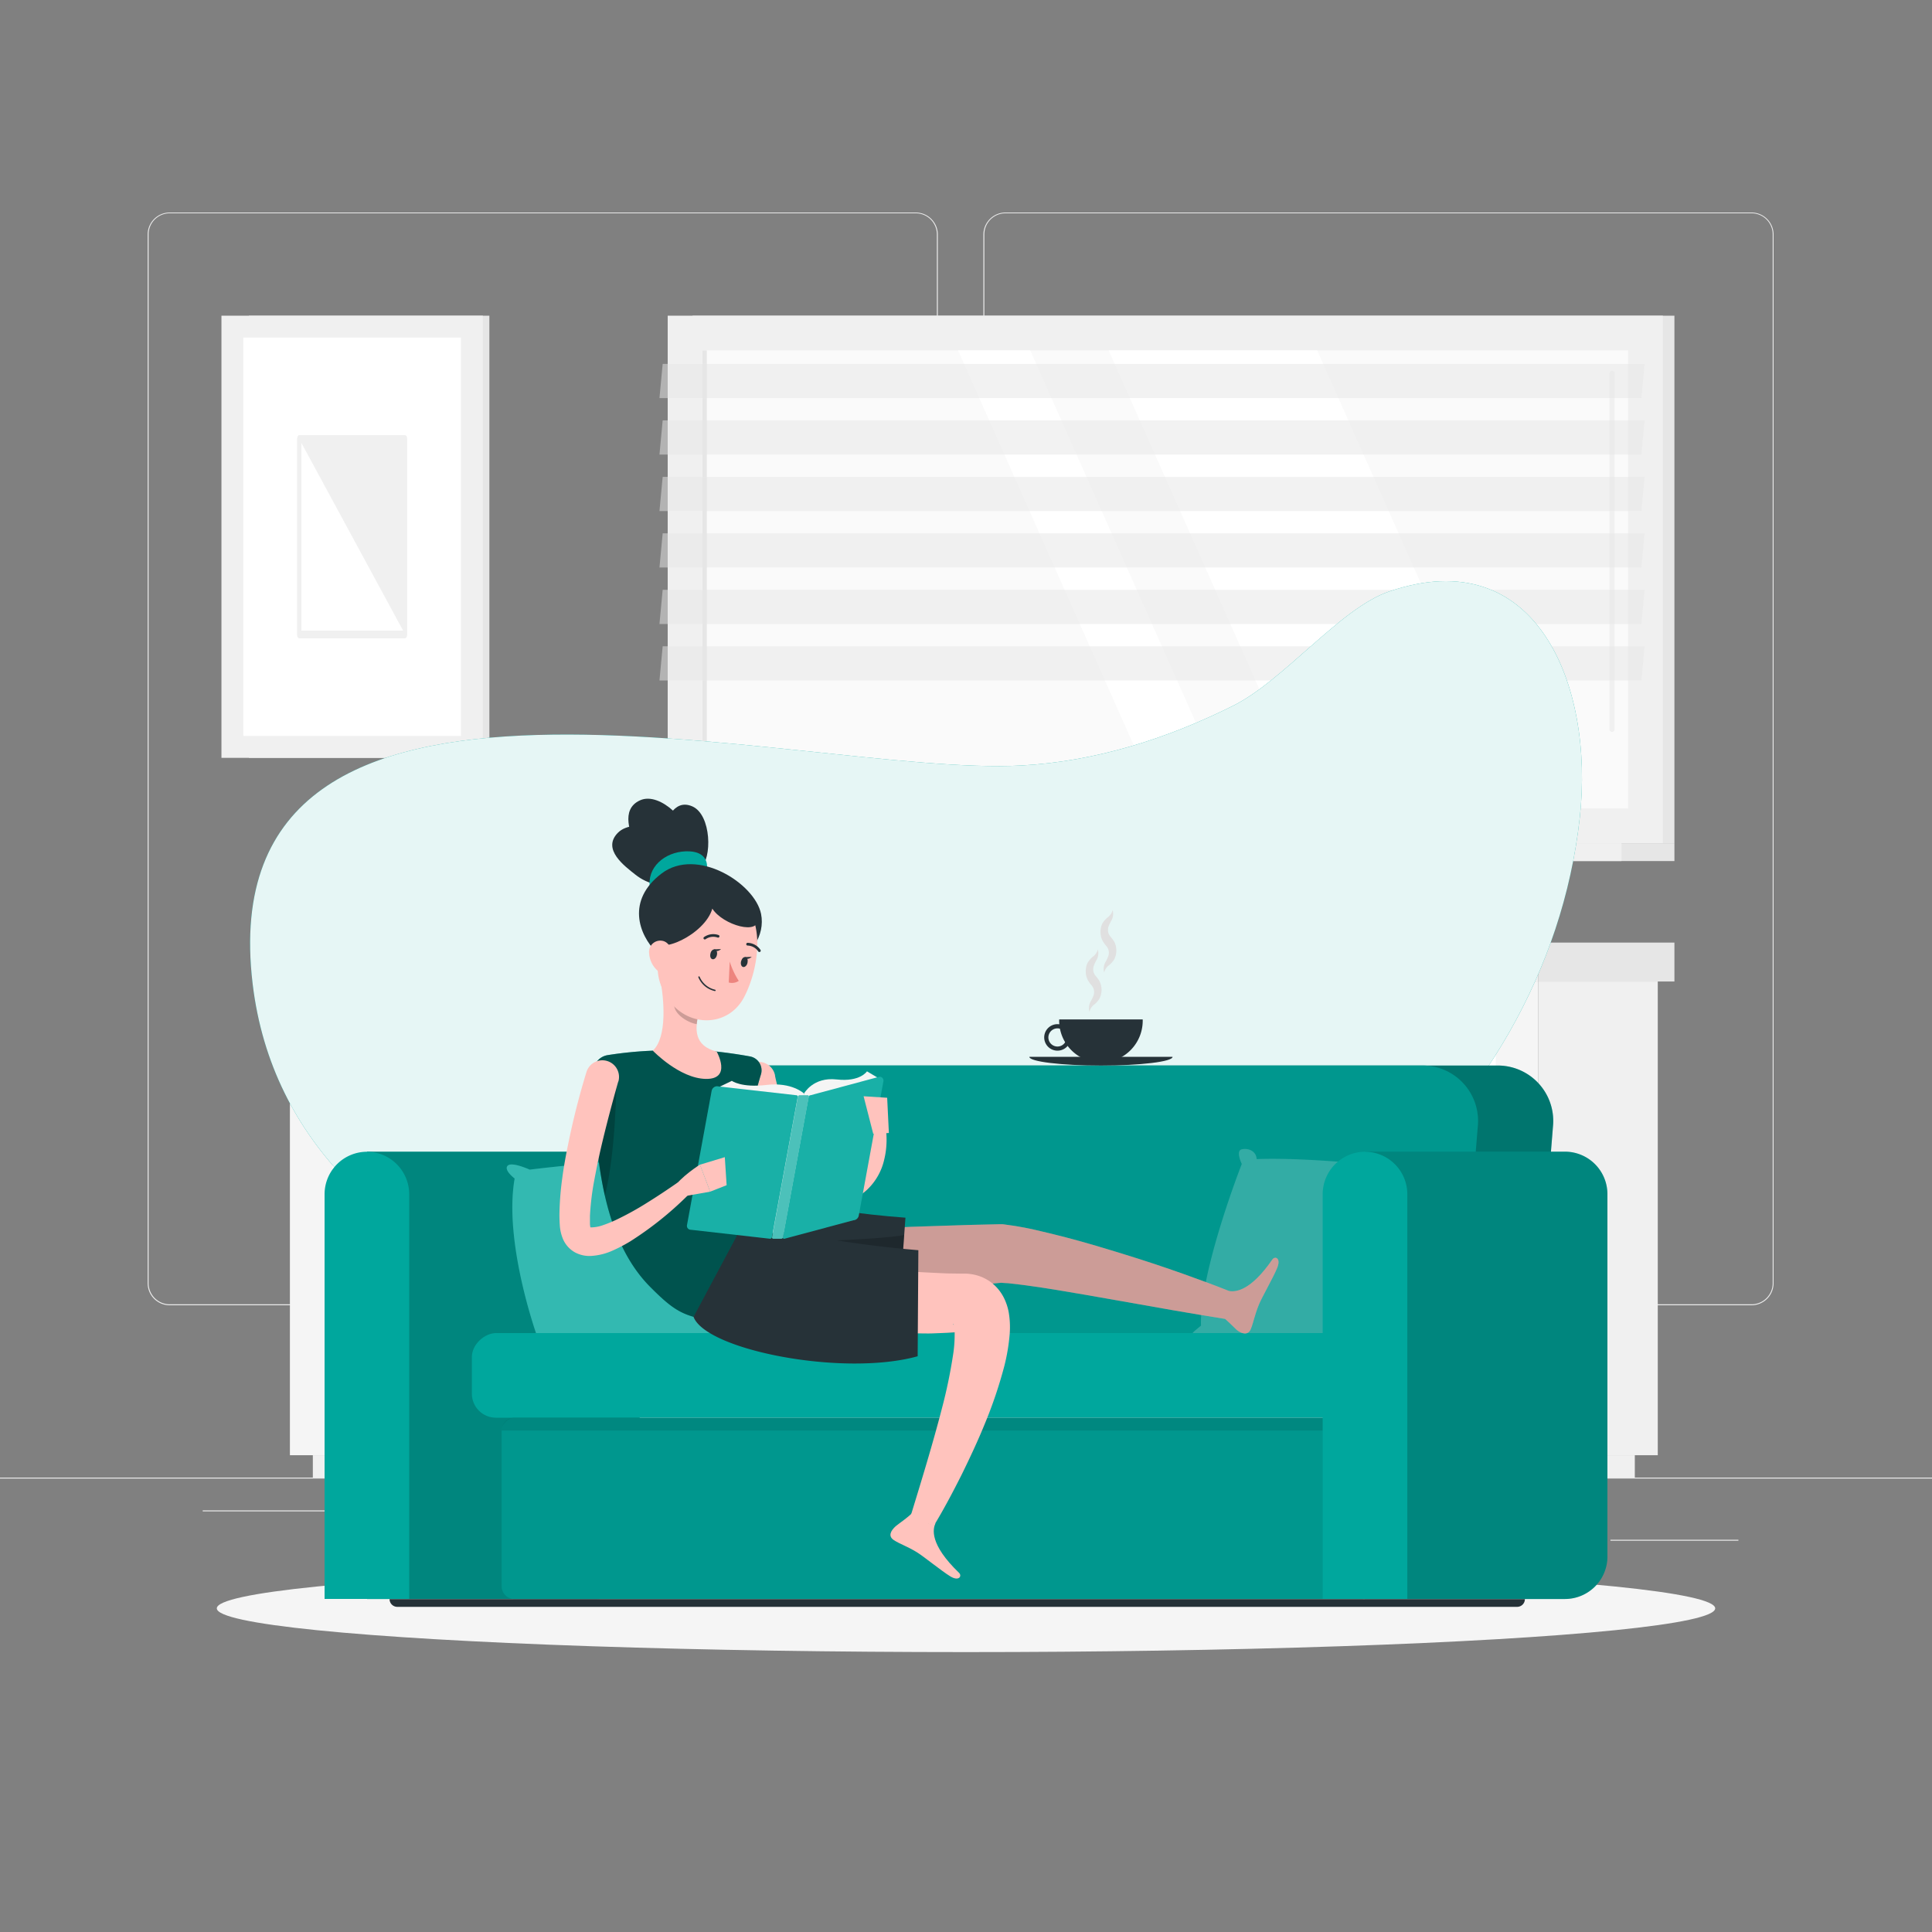 <?xml version="1.0" encoding="UTF-8" standalone="no"?>
<svg
   viewBox="0 0 500 500"
   version="1.1"
   id="svg91"
   sodipodi:docname="42-Chilling_Artboard-1.svg"
   inkscape:version="1.4.2 (2aeb623e1d, 2025-05-12)"
   xmlns:inkscape="http://www.inkscape.org/namespaces/inkscape"
   xmlns:sodipodi="http://sodipodi.sourceforge.net/DTD/sodipodi-0.dtd"
   xmlns="http://www.w3.org/2000/svg"
   xmlns:svg="http://www.w3.org/2000/svg">
  <rect x="0" y="0" width="500" height="500" fill="#808080" stroke="none"/>
  <defs
     id="defs91" />
  <sodipodi:namedview
     id="namedview91"
     pagecolor="#ffffff"
     bordercolor="#000000"
     borderopacity="0.25"
     inkscape:showpageshadow="2"
     inkscape:pageopacity="0.0"
     inkscape:pagecheckerboard="0"
     inkscape:deskcolor="#d1d1d1"
     inkscape:zoom="1.538"
     inkscape:cx="250"
     inkscape:cy="250"
     inkscape:window-width="1920"
     inkscape:window-height="977"
     inkscape:window-x="0"
     inkscape:window-y="0"
     inkscape:window-maximized="1"
     inkscape:current-layer="svg91" />
  <g
     id="background-complete">
    <rect
       y="382.4"
       width="500"
       height="0.25"
       style="fill:#ebebeb"
       id="rect1" />
    <rect
       x="416.78"
       y="398.49"
       width="33.12"
       height="0.25"
       style="fill:#ebebeb"
       id="rect2" />
    <rect
       x="322.53"
       y="401.21"
       width="8.69"
       height="0.25"
       style="fill:#ebebeb"
       id="rect3" />
    <rect
       x="396.59"
       y="389.21"
       width="19.19"
       height="0.25"
       style="fill:#ebebeb"
       id="rect4" />
    <rect
       x="52.46"
       y="390.89"
       width="43.19"
       height="0.25"
       style="fill:#ebebeb"
       id="rect5" />
    <rect
       x="104.56"
       y="390.89"
       width="6.33"
       height="0.25"
       style="fill:#ebebeb"
       id="rect6" />
    <rect
       x="131.47"
       y="395.11"
       width="93.68"
       height="0.25"
       style="fill:#ebebeb"
       id="rect7" />
    <path
       d="M237,337.8H43.91a5.71,5.71,0,0,1-5.7-5.71V60.66A5.71,5.71,0,0,1,43.91,55H237a5.71,5.71,0,0,1,5.71,5.71V332.09A5.71,5.71,0,0,1,237,337.8ZM43.91,55.2a5.46,5.46,0,0,0-5.45,5.46V332.09a5.46,5.46,0,0,0,5.45,5.46H237a5.47,5.47,0,0,0,5.46-5.46V60.66A5.47,5.47,0,0,0,237,55.2Z"
       style="fill:#ebebeb"
       id="path7" />
    <path
       d="M453.31,337.8H260.21a5.72,5.72,0,0,1-5.71-5.71V60.66A5.72,5.72,0,0,1,260.21,55h193.1A5.71,5.71,0,0,1,459,60.66V332.09A5.71,5.71,0,0,1,453.31,337.8ZM260.21,55.2a5.47,5.47,0,0,0-5.46,5.46V332.09a5.47,5.47,0,0,0,5.46,5.46h193.1a5.47,5.47,0,0,0,5.46-5.46V60.66a5.47,5.47,0,0,0-5.46-5.46Z"
       style="fill:#ebebeb"
       id="path8" />
    <rect
       x="179.22"
       y="81.69"
       width="254.12"
       height="136.52"
       transform="translate(612.56 299.91) rotate(180)"
       style="fill:#e6e6e6"
       id="rect8" />
    <rect
       x="172.8"
       y="81.69"
       width="257.54"
       height="136.52"
       transform="translate(603.14 299.91) rotate(180)"
       style="fill:#f0f0f0"
       id="rect9" />
    <rect
       x="179.22"
       y="218.21"
       width="254.12"
       height="4.62"
       transform="translate(612.56 441.05) rotate(180)"
       style="fill:#e6e6e6"
       id="rect10" />
    <rect
       x="162.11"
       y="218.21"
       width="257.54"
       height="4.62"
       transform="translate(581.75 441.05) rotate(180)"
       style="fill:#f0f0f0"
       id="rect11" />
    <rect
       x="242.3"
       y="30.17"
       width="118.54"
       height="239.57"
       transform="translate(451.52 -151.62) rotate(90)"
       style="fill:#fafafa"
       id="rect12" />
    <polygon
       points="393.64 209.23 340.89 90.68 286.92 90.68 339.66 209.23 393.64 209.23"
       style="fill:#fff"
       id="polygon12" />
    <path
       d="M417.19,189.42a.65.65,0,0,0,.65-.65V96.53a.65.65,0,0,0-1.29,0v92.24A.65.65,0,0,0,417.19,189.42Z"
       style="fill:#f0f0f0"
       id="path12" />
    <polygon
       points="319.37 209.23 266.62 90.68 247.95 90.68 300.69 209.23 319.37 209.23"
       style="fill:#fff"
       id="polygon13" />
    <rect
       x="123.09"
       y="149.38"
       width="118.54"
       height="1.14"
       transform="translate(332.31 -32.4) rotate(90)"
       style="fill:#e6e6e6"
       id="rect13" />
    <g
       style="opacity:0.5"
       id="g19">
      <polygon
         points="170.67 103.03 424.79 103.03 425.62 94.17 171.5 94.17 170.67 103.03"
         style="fill:#e6e6e6"
         id="polygon14" />
      <polygon
         points="170.67 117.64 424.79 117.64 425.62 108.79 171.5 108.79 170.67 117.64"
         style="fill:#e6e6e6"
         id="polygon15" />
      <polygon
         points="170.67 132.26 424.79 132.26 425.62 123.41 171.5 123.41 170.67 132.26"
         style="fill:#e6e6e6"
         id="polygon16" />
      <polygon
         points="170.67 146.87 424.79 146.87 425.62 138.02 171.5 138.02 170.67 146.87"
         style="fill:#e6e6e6"
         id="polygon17" />
      <polygon
         points="170.67 161.49 424.79 161.49 425.62 152.64 171.5 152.64 170.67 161.49"
         style="fill:#e6e6e6"
         id="polygon18" />
      <polygon
         points="170.67 176.1 424.79 176.1 425.62 167.25 171.5 167.25 170.67 176.1"
         style="fill:#e6e6e6"
         id="polygon19" />
    </g>
    <rect
       x="398.13"
       y="254.01"
       width="30.89"
       height="122.6"
       transform="translate(827.16 630.62) rotate(180)"
       style="fill:#f0f0f0"
       id="rect19" />
    <rect
       x="80.96"
       y="376.61"
       width="342.13"
       height="5.79"
       transform="translate(504.05 759.01) rotate(180)"
       style="fill:#f0f0f0"
       id="rect20" />
    <rect
       x="75.03"
       y="254.01"
       width="323.1"
       height="122.6"
       style="fill:#f5f5f5"
       id="rect21" />
    <path
       d="M386,331.39H87.18a1.11,1.11,0,0,1-1.11-1.11V300.34a1.11,1.11,0,0,1,1.11-1.11h39.68a1.11,1.11,0,0,1,.88,1.79.9.9,0,0,0-.2.55,1,1,0,0,0,1,.94h216a1,1,0,0,0,1-.94.9.9,0,0,0-.2-.55,1.11,1.11,0,0,1,.88-1.79H386a1.11,1.11,0,0,1,1.11,1.11v29.94A1.11,1.11,0,0,1,386,331.39ZM88.29,329.17H384.87V301.45h-37a.49.49,0,0,1,0,.12,3.21,3.21,0,0,1-3.25,3.16h-216a3.21,3.21,0,0,1-3.25-3.16v-.12h-37Z"
       style="fill:#fff"
       id="path21" />
    <path
       d="M386,366.79H87.18a1.11,1.11,0,0,1-1.11-1.11V335.74a1.11,1.11,0,0,1,1.11-1.11h39.69a1.13,1.13,0,0,1,1,.64,1.11,1.11,0,0,1-.16,1.18.8.8,0,0,0-.18.52,1,1,0,0,0,1,.95h216a1,1,0,0,0,1-.95.81.81,0,0,0-.19-.52,1.12,1.12,0,0,1-.15-1.18,1.1,1.1,0,0,1,1-.64H386a1.11,1.11,0,0,1,1.11,1.11v29.94A1.1,1.1,0,0,1,386,366.79ZM88.29,364.57H384.87V336.85h-37a.49.49,0,0,1,0,.12,3.21,3.21,0,0,1-3.25,3.17h-216a3.21,3.21,0,0,1-3.25-3.17v-.12h-37Z"
       style="fill:#fff"
       id="path22" />
    <path
       d="M386,296H87.18a1.11,1.11,0,0,1-1.11-1.11V264.94a1.11,1.11,0,0,1,1.11-1.11h39.68a1.09,1.09,0,0,1,1,.63,1.11,1.11,0,0,1-.14,1.17.83.83,0,0,0-.18.53,1,1,0,0,0,1,.95h216a1,1,0,0,0,1-.95.84.84,0,0,0-.19-.53,1.1,1.1,0,0,1,.87-1.8H386a1.1,1.1,0,0,1,1.11,1.11v29.94A1.11,1.11,0,0,1,386,296ZM88.29,293.77H384.87V266.05h-37a.37.37,0,0,1,0,.11,3.22,3.22,0,0,1-3.25,3.17h-216a3.22,3.22,0,0,1-3.25-3.17v-.11h-37Z"
       style="fill:#fff"
       id="path23" />
    <rect
       x="70.92"
       y="243.94"
       width="327.22"
       height="10.07"
       transform="translate(469.05 497.95) rotate(180)"
       style="fill:#f0f0f0"
       id="rect23" />
    <path
       d="M148.92,226.61s-.86,17.33-33.68,17.33-33.68-17.33-33.68-17.33Z"
       style="fill:#f0f0f0"
       id="path24" />
    <path
       d="M148.92,215.51s-.86,17.33-33.68,17.33-33.68-17.33-33.68-17.33Z"
       style="fill:#f0f0f0"
       id="path25" />
    <rect
       x="398.13"
       y="243.94"
       width="35.21"
       height="10.07"
       style="fill:#e6e6e6"
       id="rect25" />
    <rect
       x="64.4"
       y="81.69"
       width="62.24"
       height="114.43"
       transform="translate(191.05 277.82) rotate(180)"
       style="fill:#e6e6e6"
       id="rect26" />
    <rect
       x="57.31"
       y="81.69"
       width="67.64"
       height="114.43"
       transform="translate(182.26 277.82) rotate(180)"
       style="fill:#f0f0f0"
       id="rect27" />
    <rect
       x="39.58"
       y="110.75"
       width="103.1"
       height="56.31"
       transform="translate(230.04 47.78) rotate(90)"
       style="fill:#fff"
       id="rect28" />
    <path
       d="M104.84,112.61H77.43c-.3,0-.55.45-.55,1V164.2c0,.56.25,1,.55,1h27.41c.3,0,.54-.45.54-1V113.62C105.38,113.06,105.14,112.61,104.84,112.61ZM78,163.2V114.62l26.32,48.58Z"
       style="fill:#f0f0f0"
       id="path28" />
  </g>
  <g
     id="background-simple">
    <path
       d="M264.31,198.11c-57.32,3.11-210.78-43-198.93,56.48C75.31,337.8,188.93,356.71,247.53,354c76.24-3.55,152.52-62.47,161.32-142.46,3.79-34.4-11.33-71.5-49.32-58.47-12.82,4.39-27.14,23-40.5,29.63C301.93,191.21,283.49,197.07,264.31,198.11Z"
       style="fill:#00a79d;fill-opacity:1"
       id="path29" />
    <path
       d="M264.31,198.11c-57.32,3.11-210.78-43-198.93,56.48C75.31,337.8,188.93,356.71,247.53,354c76.24-3.55,152.52-62.47,161.32-142.46,3.79-34.4-11.33-71.5-49.32-58.47-12.82,4.39-27.14,23-40.5,29.63C301.93,191.21,283.49,197.07,264.31,198.11Z"
       style="fill:#fff;opacity:0.9"
       id="path30" />
  </g>
  <g
     id="Shadow">
    <ellipse
       id="path"
       cx="250"
       cy="416.24"
       rx="193.89"
       ry="11.32"
       style="fill:#f5f5f5" />
  </g>
  <g
     id="Sofa">
    <path
       d="M154.54,413.82h0a11,11,0,0,0,11-10.95V309a11,11,0,0,0-11-10.95H95V413.82Z"
       style="fill:#00a79d;fill-opacity:1"
       id="path31" />
    <path
       d="M154.54,413.82h0a11,11,0,0,0,11-10.95V309a11,11,0,0,0-11-10.95H95V413.82Z"
       style="opacity:0.2"
       id="path32" />
    <path
       d="M95,298.07h0A11,11,0,0,0,84,309v104.8h21.9V309A11,11,0,0,0,95,298.07Z"
       style="fill:#00a79d;fill-opacity:1"
       id="path33" />
    <path
       d="M398.05,339.36l3.86-47.86a14.34,14.34,0,0,0-14.47-15.74H193a17.43,17.43,0,0,0-17,15.74l-3.87,47.86A9.7,9.7,0,0,0,181.85,350h204.7A11.79,11.79,0,0,0,398.05,339.36Z"
       style="fill:#00a79d;fill-opacity:1"
       id="path34" />
    <path
       d="M398.05,339.36l3.86-47.86a14.34,14.34,0,0,0-14.47-15.74H193a17.43,17.43,0,0,0-17,15.74l-3.87,47.86A9.7,9.7,0,0,0,181.85,350h204.7A11.79,11.79,0,0,0,398.05,339.36Z"
       style="opacity:0.3"
       id="path35" />
    <path
       d="M378.59,339.36l3.86-47.86A14.34,14.34,0,0,0,368,275.76H173.5a17.44,17.44,0,0,0-17,15.74l-3.86,47.86A9.7,9.7,0,0,0,162.4,350H367.1A11.78,11.78,0,0,0,378.59,339.36Z"
       style="fill:#00a79d;fill-opacity:1"
       id="path36" />
    <path
       d="M378.59,339.36l3.86-47.86A14.34,14.34,0,0,0,368,275.76H173.5a17.44,17.44,0,0,0-17,15.74l-3.86,47.86A9.7,9.7,0,0,0,162.4,350H367.1A11.78,11.78,0,0,0,378.59,339.36Z"
       style="opacity:0.1"
       id="path37" />
    <path
       d="M133.19,305s-2.86-2.15-1.83-3.3,5.73,1,5.73,1,26.44-3.33,42-2.73c.11-2.1,2.18-2.91,3.85-2.53s0,3.79,0,3.79,10.91,27.8,10.56,41.84c1.74,1.5,3.48,2.56,1.7,3.28a3.6,3.6,0,0,1-3.37-.62s-35.11,5.14-49.4,2.55c-1,1.9-3,1.53-4.2.94s.79-3.34.79-3.34S130.27,321.61,133.19,305Z"
       style="fill:#00a79d;fill-opacity:1"
       id="path38" />
    <path
       d="M133.19,305s-2.86-2.15-1.83-3.3,5.73,1,5.73,1,26.44-3.33,42-2.73c.11-2.1,2.18-2.91,3.85-2.53s0,3.79,0,3.79,10.91,27.8,10.56,41.84c1.74,1.5,3.48,2.56,1.7,3.28a3.6,3.6,0,0,1-3.37-.62s-35.11,5.14-49.4,2.55c-1,1.9-3,1.53-4.2.94s.79-3.34.79-3.34S130.27,321.61,133.19,305Z"
       style="fill:#fff;opacity:0.2"
       id="path39" />
    <path
       d="M371.11,305s2.86-2.15,1.83-3.3-5.72,1-5.72,1-26.45-3.33-42-2.73c-.1-2.1-2.18-2.91-3.85-2.53s0,3.79,0,3.79-10.91,27.8-10.56,41.84c-1.74,1.5-3.47,2.56-1.69,3.28a3.61,3.61,0,0,0,3.37-.62s35.11,5.14,49.39,2.55c1,1.9,3,1.53,4.2.94s-.79-3.34-.79-3.34S374,321.61,371.11,305Z"
       style="fill:#fff;opacity:0.2"
       id="path40" />
    <path
       d="M405.05,413.82h0A11,11,0,0,0,416,402.87V309a11,11,0,0,0-10.95-10.95H353.26V413.82Z"
       style="fill:#00a79d;fill-opacity:1"
       id="path41" />
    <path
       d="M405.05,413.82h0A11,11,0,0,0,416,402.87V309a11,11,0,0,0-10.95-10.95H353.26V413.82Z"
       style="opacity:0.2"
       id="path42" />
    <rect
       x="228.01"
       y="239.1"
       width="21.9"
       height="233.69"
       rx="6.22"
       transform="translate(594.91 116.99) rotate(90)"
       style="fill:#00a79d;fill-opacity:1"
       id="rect42" />
    <rect
       x="219.36"
       y="277.38"
       width="46.93"
       height="225.97"
       rx="3.32"
       transform="translate(633.18 147.54) rotate(90)"
       style="fill:#00a79d;fill-opacity:1"
       id="rect43" />
    <rect
       x="219.36"
       y="277.38"
       width="46.93"
       height="225.97"
       rx="3.32"
       transform="translate(633.18 147.54) rotate(90)"
       style="opacity:0.1"
       id="rect44" />
    <path
       d="M352.49,366.9H133.16a3.32,3.32,0,0,0-3.32,3.32h226A3.32,3.32,0,0,0,352.49,366.9Z"
       style="opacity:0.1"
       id="path44" />
    <path
       d="M353.26,298.07h0A11,11,0,0,0,342.31,309v104.8h21.9V309A11,11,0,0,0,353.26,298.07Z"
       style="fill:#00a79d;fill-opacity:1"
       id="path45" />
    <path
       d="M392.62,415.85H102.82a2,2,0,0,1-2-2H394.64A2,2,0,0,1,392.62,415.85Z"
       style="fill:#263238"
       id="path46" />
    <path
       d="M266.39,273.51c0,1.24,8.3,2.25,18.53,2.25s18.54-1,18.54-2.25Z"
       style="fill:#263238"
       id="path47" />
    <path
       d="M274.12,263.83a10.81,10.81,0,1,0,21.61,0Z"
       style="fill:#263238"
       id="path48" />
    <path
       d="M273.68,271.91a3.43,3.43,0,1,1,3.42-3.42A3.42,3.42,0,0,1,273.68,271.91Zm0-5.77a2.35,2.35,0,1,0,2.34,2.35A2.35,2.35,0,0,0,273.68,266.14Z"
       style="fill:#263238"
       id="path49" />
    <path
       d="M281.94,261.88a3.72,3.72,0,0,1,.25-2.57,9.59,9.59,0,0,0,.87-1.84,3.09,3.09,0,0,0,0-1.45,3.31,3.31,0,0,0-.77-1.26,7.4,7.4,0,0,1-.73-1.06,4.68,4.68,0,0,1-.51-1.53,5.3,5.3,0,0,1,0-1.59,4.13,4.13,0,0,1,.47-1.49,6.22,6.22,0,0,1,1.56-1.69,3.35,3.35,0,0,0,1.05-1.69,3.69,3.69,0,0,1-.25,2.56,9.91,9.91,0,0,0-.87,1.85,3.09,3.09,0,0,0,0,1.45,3.19,3.19,0,0,0,.77,1.26,8.94,8.94,0,0,1,.72,1,4.66,4.66,0,0,1,.51,1.54,5,5,0,0,1-.47,3.08,6,6,0,0,1-1.55,1.68A3.25,3.25,0,0,0,281.94,261.88Z"
       style="fill:#e0e0e0"
       id="path50" />
    <path
       d="M285.76,251.7a3.58,3.58,0,0,1,.25-2.56,9.91,9.91,0,0,0,.87-1.85,3.09,3.09,0,0,0,0-1.45,3.36,3.36,0,0,0-.78-1.26,7.87,7.87,0,0,1-.72-1.05,4.82,4.82,0,0,1-.51-1.54,5.65,5.65,0,0,1,0-1.59,4.35,4.35,0,0,1,.48-1.49,6.21,6.21,0,0,1,1.55-1.69,3.18,3.18,0,0,0,1.05-1.69,3.62,3.62,0,0,1-.25,2.57,11,11,0,0,0-.87,1.84,3.23,3.23,0,0,0,0,1.45,3.45,3.45,0,0,0,.77,1.26,8.89,8.89,0,0,1,.73,1,4.66,4.66,0,0,1,.51,1.54,5,5,0,0,1-.47,3.08,6,6,0,0,1-1.55,1.68A3.25,3.25,0,0,0,285.76,251.7Z"
       style="fill:#e0e0e0"
       id="path51" />
  </g>
  <g
     id="Character">
    <path
       d="M329.31,325.92c-5.63,8.17-9.51,8.5-11.22,8.19-3.9-1.55-7.83-3-11.77-4.4-5-1.78-10-3.44-15.06-5s-10.15-3.11-15.33-4.46c-2.61-.67-5.22-1.33-7.9-1.93-1.3-.33-2.73-.56-4.1-.83-.67-.14-1.41-.24-2.16-.35l-2.24-.31-.18,0-.88,0c-5.06.12-10.12.22-15.17.42l-7.58.25-7.58.34c-5,.2-10.09.5-15.14.79s-10.09.65-15.13,1.1l1,16.62c5.06-.16,10.12-.44,15.18-.74s10.11-.64,15.16-1l7.58-.59,7.57-.66c4.91-.41,9.81-.9,14.72-1.38l1,.07c.56,0,1.12.07,1.74.15,1.22.16,2.4.25,3.67.44,2.49.32,5,.72,7.56,1.13,5.08.86,10.22,1.71,15.35,2.64l15.46,2.73c4.39.75,8.78,1.5,13.19,2.19,1.24,1.07,2.57,2.46,3,2.84,1.3,1.05,2.92,1.48,3.62-.14s.93-3.46,2.15-6.45c.74-1.83,3.69-6.93,4.72-9.47S330,325,329.31,325.92Z"
       style="fill:#ffc3bd"
       id="path52" />
    <path
       d="M329.31,325.92c-5.63,8.17-9.51,8.5-11.22,8.19-3.9-1.55-7.83-3-11.77-4.4-5-1.78-10-3.44-15.06-5s-10.15-3.11-15.33-4.46c-2.61-.67-5.22-1.33-7.9-1.93-1.3-.33-2.73-.56-4.1-.83-.67-.14-1.41-.24-2.16-.35l-2.24-.31-.18,0-.88,0c-5.06.12-10.12.22-15.17.42l-7.58.25-7.58.34c-5,.2-10.09.5-15.14.79s-10.09.65-15.13,1.1l1,16.62c5.06-.16,10.12-.44,15.18-.74s10.11-.64,15.16-1l7.58-.59,7.57-.66c4.91-.41,9.81-.9,14.72-1.38l1,.07c.56,0,1.12.07,1.74.15,1.22.16,2.4.26,3.67.44,2.49.32,5,.72,7.56,1.13,5.08.86,10.22,1.71,15.35,2.64l15.46,2.73c4.39.75,8.78,1.5,13.19,2.19,1.24,1.07,2.57,2.46,3,2.84,1.3,1.05,2.92,1.48,3.62-.14s.93-3.46,2.15-6.45c.74-1.83,3.69-6.93,4.72-9.47S330,325,329.31,325.92Z"
       style="opacity:0.2"
       id="path53" />
    <path
       d="M200.58,278.43c.2,1,.5,2.18.77,3.28s.59,2.23.92,3.33c.67,2.21,1.42,4.38,2.25,6.47a38.92,38.92,0,0,0,2.92,5.89,18.61,18.61,0,0,0,3.71,4.53,6.78,6.78,0,0,0,4.14,1.74,8.36,8.36,0,0,0,2.32-.32,7,7,0,0,0,2.14-1,10.45,10.45,0,0,0,3.38-4.21,20.6,20.6,0,0,0,1.1-3A28,28,0,0,0,225,292l0-.24a2.14,2.14,0,0,1,4.22.08,21.32,21.32,0,0,1,.2,4.11,21.07,21.07,0,0,1-.58,4.12,15.37,15.37,0,0,1-4.48,7.87,13.4,13.4,0,0,1-4.18,2.62,14,14,0,0,1-4.82,1,13.53,13.53,0,0,1-5.05-.82,16,16,0,0,1-4.26-2.36,25.17,25.17,0,0,1-5.78-6.48,49.15,49.15,0,0,1-3.71-7.1,62.44,62.44,0,0,1-2.62-7.3c-.37-1.23-.71-2.46-1-3.7s-.57-2.46-.83-3.85a4.31,4.31,0,0,1,8.47-1.64Z"
       style="fill:#ffc3bd"
       id="path54" />
    <path
       d="M195.16,325.2c9.48,1,19.15,2,28.67,2.91,4.77.42,9.53.83,14.25,1.11q3.54.19,7,.34l3.45.05,1.37,0a12.62,12.62,0,0,1,2.33.3,11.09,11.09,0,0,1,4.9,2.48,11.65,11.65,0,0,1,2.9,3.95,14.16,14.16,0,0,1,1.05,3.43,23,23,0,0,1,.24,5.3,50.15,50.15,0,0,1-1.39,8.42A116.07,116.07,0,0,1,255,368.16q-1.42,3.49-3,6.92t-3.22,6.75c-2.25,4.46-4.55,8.82-7.16,13.12l-5.92-2.7c2.84-9.26,5.7-18.59,8.08-27.79a132.71,132.71,0,0,0,2.84-13.61,33.82,33.82,0,0,0,.44-6.11,7.63,7.63,0,0,0-.28-2c-.07-.17-.13-.23-.08-.05a2.72,2.72,0,0,0,.74,1,3.91,3.91,0,0,0,1.64.9,3.14,3.14,0,0,0,.51.1h0l-.49,0-3.88.24-3.82.15c-1.28.05-2.54,0-3.81,0-5.05,0-10.06-.11-15-.41-10-.57-19.77-1.51-29.68-3.07Z"
       style="fill:#ffc3bd"
       id="path55" />
    <path
       d="M231.78,395c.65-.57,3.74-2.64,4.67-3.87s3.45,2.8,3.68,2.94c1.07,1,2.11-.14,1.94.23-.63,1.39-1.58,5.32,6.13,12.75.84.81,0,2.3-2.28.9s-6.89-5.16-8.58-6.2c-2.75-1.68-4.41-2.12-6-3.16S230.53,396.15,231.78,395Z"
       style="fill:#ffc3bd"
       id="path56" />
    <path
       d="M157.3,273.06a4.41,4.41,0,0,0-3.75,4.47c.38,16.79,1,41.72,14.71,55.51,4.6,4.62,7.12,6.6,11.28,7.77a171,171,0,0,0,17.18-32.25c-2.19-1.1-3.64-4.95-3.64-8.6,0-8,2.34-16.94,3.85-21.89a3.66,3.66,0,0,0-2.84-4.67c-2.26-.41-5.27-.89-8.61-1.25a115.22,115.22,0,0,0-16.53-.24A101.25,101.25,0,0,0,157.3,273.06Z"
       style="fill:#00a79d;fill-opacity:1"
       id="path57" />
    <path
       d="M157.3,273.06a4.41,4.41,0,0,0-3.75,4.47c.38,16.79,1,41.72,14.71,55.51,4.6,4.62,7.12,6.6,11.28,7.77a171,171,0,0,0,17.18-32.25c-2.19-1.1-3.64-4.95-3.64-8.6,0-8,2.34-16.94,3.85-21.89a3.66,3.66,0,0,0-2.84-4.67c-2.26-.41-5.27-.89-8.61-1.25a115.22,115.22,0,0,0-16.53-.24A101.25,101.25,0,0,0,157.3,273.06Z"
       style="opacity:0.5"
       id="path58" />
    <path
       d="M153.66,282c.24,8.38.77,18.16,2.88,27.4,2.79-10.55,3-29.11,3-29.11Z"
       style="opacity:0.2"
       id="path59" />
    <path
       d="M196.72,308.56s12.59,4.73,37.61,6.58l-1.75,24.21c-13,8.15-46.56,4-49.75-4.59Z"
       style="fill:#263238"
       id="path60" />
    <path
       d="M210,321.28l23.68,2.92.33-4.58C228.68,320.68,210,321.28,210,321.28Z"
       style="opacity:0.2"
       id="path61" />
    <path
       d="M192.67,316.2a288.2,288.2,0,0,0,45,7.35L237.49,351c-19.28,5.36-54.76-1.61-58-10.19Z"
       style="fill:#263238"
       id="path62" />
    <path
       d="M160,279.91c-1.62,5.72-3.18,11.6-4.53,17.42-.67,2.92-1.25,5.84-1.79,8.74a68.89,68.89,0,0,0-1,8.56c0,.68,0,1.35,0,2a4.23,4.23,0,0,0,.12,1c.06.12-.08,0-.21-.07s0,.07.33.09a9.46,9.46,0,0,0,3.2-.6,32,32,0,0,0,3.82-1.59,77.49,77.49,0,0,0,7.7-4.3c2.53-1.57,5.06-3.26,7.5-4.95l0,0a2.14,2.14,0,0,1,2.72,3.29,87.74,87.74,0,0,1-14.81,11.8,40.64,40.64,0,0,1-4.46,2.33,15.88,15.88,0,0,1-5.71,1.41,7.94,7.94,0,0,1-4.08-.93,7.17,7.17,0,0,1-3.12-3.5,10.91,10.91,0,0,1-.8-3.48c-.06-.88-.09-1.74-.1-2.59a76,76,0,0,1,.74-9.69c.41-3.15,1-6.23,1.63-9.29,1.26-6.13,2.78-12.09,4.62-18.1a4.31,4.31,0,0,1,8.27,2.43Z"
       style="fill:#ffc3bd"
       id="path63" />
    <path
       d="M164.39,226.32c-2.69-2.15-8.7-6.51-4.49-10.79s16.3-.39,17.61,3.69C180.63,228.89,171.16,231.73,164.39,226.32Z"
       style="fill:#263238"
       id="path64" />
    <path
       d="M164.55,219.12c-1.23-3.1-4.17-9.62,1.1-12s13.31,6.06,12.59,10.46C176.52,228,167.64,226.94,164.55,219.12Z"
       style="fill:#263238"
       id="path65" />
    <path
       d="M171.15,216c1-3,3-9.47,8-7.32s5.22,13.61,2.08,16.06C173.78,230.56,168.49,223.51,171.15,216Z"
       style="fill:#263238"
       id="path66" />
    <path
       d="M175.31,233.58c-2.9,1-7,.51-7.21-4.7s4.87-8.83,10.36-8.55C186.64,220.74,182.63,231.09,175.31,233.58Z"
       style="fill:#00a79d;fill-opacity:1"
       id="path67" />
    <path
       d="M170.86,253.31c1,5.34,1.86,15.1-1.91,18.6,0,0,6.9,7.21,13.74,7.31s2.79-7.07,2.79-7.07c-5.91-1.5-5.69-5.9-4.6-10Z"
       style="fill:#ffc3bd"
       id="path68" />
    <path
       d="M169.93,246.5c-4.67-4.66-7.85-13.5,1.29-20.44s24.13,2.53,25.74,10.45C199.23,247.74,181.72,258.26,169.93,246.5Z"
       style="fill:#263238"
       id="path69" />
    <path
       d="M174.94,256.91l5.94,5.21a17.17,17.17,0,0,0-.56,2.93c-2.26-.36-5.64-2.44-5.85-4.82A9.64,9.64,0,0,1,174.94,256.91Z"
       style="opacity:0.2"
       id="path70" />
    <path
       d="M171.69,239.79c-1.66,8.75-2.55,12.41.68,17.93,4.85,8.31,15.95,8.44,20.19.37,3.81-7.27,5.89-20.34-1.67-25.91A12.14,12.14,0,0,0,171.69,239.79Z"
       style="fill:#ffc3bd"
       id="path71" />
    <path
       d="M169,243.15c1.18,4.35,13.46-1.31,15.35-8,2.71,4.28,12.51,7.1,11.73,2.37s-7-11.18-14.56-9.8S167,235.6,169,243.15Z"
       style="fill:#263238"
       id="path72" />
    <path
       d="M168,246.78a6.52,6.52,0,0,0,2.21,4.45c1.73,1.48,3.55.16,3.88-2,.29-1.92-.26-5-2.38-5.68A2.92,2.92,0,0,0,168,246.78Z"
       style="fill:#ffc3bd"
       id="path73" />
    <path
       d="M183.87,246.76c-.18.7,0,1.36.5,1.48s1-.36,1.16-1.06-.05-1.37-.51-1.48S184,246.06,183.87,246.76Z"
       style="fill:#263238"
       id="path74" />
    <path
       d="M191.79,248.77c-.18.7.05,1.36.51,1.48s1-.36,1.15-1.06,0-1.36-.51-1.48S192,248.07,191.79,248.77Z"
       style="fill:#263238"
       id="path75" />
    <path
       d="M192.73,247.7l1.81-.06S193.34,248.74,192.73,247.7Z"
       style="fill:#263238"
       id="path76" />
    <path
       d="M188.85,248.85a20.59,20.59,0,0,0,2.34,5,3.14,3.14,0,0,1-2.59.42Z"
       style="fill:#ed847e"
       id="path77" />
    <path
       d="M185,256.49a.2.2,0,0,0,.2-.13.19.19,0,0,0-.13-.22,5.77,5.77,0,0,1-4-3.34.17.17,0,0,0-.23-.11.18.18,0,0,0-.11.22,6,6,0,0,0,4.25,3.57Z"
       style="fill:#263238"
       id="path78" />
    <path
       d="M182.36,243.12a.34.34,0,0,0,.24-.05,3.44,3.44,0,0,1,3.11-.44.35.35,0,0,0,.46-.19A.35.35,0,0,0,186,242a4.14,4.14,0,0,0-3.78.5.35.35,0,0,0-.1.49A.37.37,0,0,0,182.36,243.12Z"
       style="fill:#263238"
       id="path79" />
    <path
       d="M196.47,246.38a.35.35,0,0,0,.34-.55,4.14,4.14,0,0,0-3.34-1.83.36.36,0,0,0-.34.37.35.35,0,0,0,.37.34,3.45,3.45,0,0,1,2.74,1.53A.31.31,0,0,0,196.47,246.38Z"
       style="fill:#263238"
       id="path80" />
    <path
       d="M184.81,245.69l1.8-.06S185.41,246.72,184.81,245.69Z"
       style="fill:#263238"
       id="path81" />
    <path
       d="M208.08,283s-3.13-3-9.68-2.22-9-1.06-9-1.06l-3.77,1.83-6.49,35.39,22.23,2.33Z"
       style="fill:#f5f5f5"
       id="path82" />
    <path
       d="M208.08,283s2.33-4.33,8.44-3.64,7.85-2.1,7.85-2.1l3.1,1.83L221,314.45l-19.55,4.79Z"
       style="fill:#f5f5f5"
       id="path83" />
    <path
       d="M199.32,320.59l-20.53-2.33a1,1,0,0,1-1-1.17l6.39-34.8a1.47,1.47,0,0,1,1.38-1.17l20.54,2.33a.35.35,0,0,1,.35.42l-6.67,36.3A.52.52,0,0,1,199.32,320.59Z"
       style="fill:#00a79d;fill-opacity:1"
       id="path84" />
    <path
       d="M199.32,320.59l-20.53-2.33a1,1,0,0,1-1-1.17l6.39-34.8a1.47,1.47,0,0,1,1.38-1.17l20.54,2.33a.35.35,0,0,1,.35.42l-6.67,36.3A.52.52,0,0,1,199.32,320.59Z"
       style="fill:#fff;opacity:0.1"
       id="path85" />
    <path
       d="M203,320.59l17.86-4.79a1.48,1.48,0,0,0,1.38-1.17l6.39-34.8a1,1,0,0,0-1-1.18l-17.86,4.8a.52.52,0,0,0-.5.42l-6.67,36.3A.34.34,0,0,0,203,320.59Z"
       style="fill:#00a79d;fill-opacity:1"
       id="path86" />
    <path
       d="M203,320.59l17.86-4.79a1.48,1.48,0,0,0,1.38-1.17l6.39-34.8a1,1,0,0,0-1-1.18l-17.86,4.8a.52.52,0,0,0-.5.42l-6.67,36.3A.34.34,0,0,0,203,320.59Z"
       style="fill:#fff;opacity:0.1"
       id="path87" />
    <path
       d="M202.2,320.59h-2.06a.31.31,0,0,1-.32-.39l6.67-36.36a.49.49,0,0,1,.47-.39H209a.31.31,0,0,1,.32.39l-6.67,36.36A.49.49,0,0,1,202.2,320.59Z"
       style="fill:#00a79d;fill-opacity:1"
       id="path88" />
    <path
       d="M202.2,320.59h-2.06a.31.31,0,0,1-.32-.39l6.67-36.36a.49.49,0,0,1,.47-.39H209a.31.31,0,0,1,.32.39l-6.67,36.36A.49.49,0,0,1,202.2,320.59Z"
       style="fill:#fff;opacity:0.3"
       id="path89" />
    <path
       d="M175.93,309.79l7.86-1.39-2.64-7s-5.14,3.24-6.86,6.12Z"
       style="fill:#ffc3bd"
       id="path90" />
    <polygon
       points="188.05 306.73 187.58 299.47 181.15 301.42 183.79 308.4 188.05 306.73"
       style="fill:#ffc3bd"
       id="polygon90" />
    <polygon
       points="230.04 293.22 229.6 284.1 223.5 283.71 225.99 293.42 230.04 293.22"
       style="fill:#ffc3bd"
       id="polygon91" />
  </g>
</svg>
